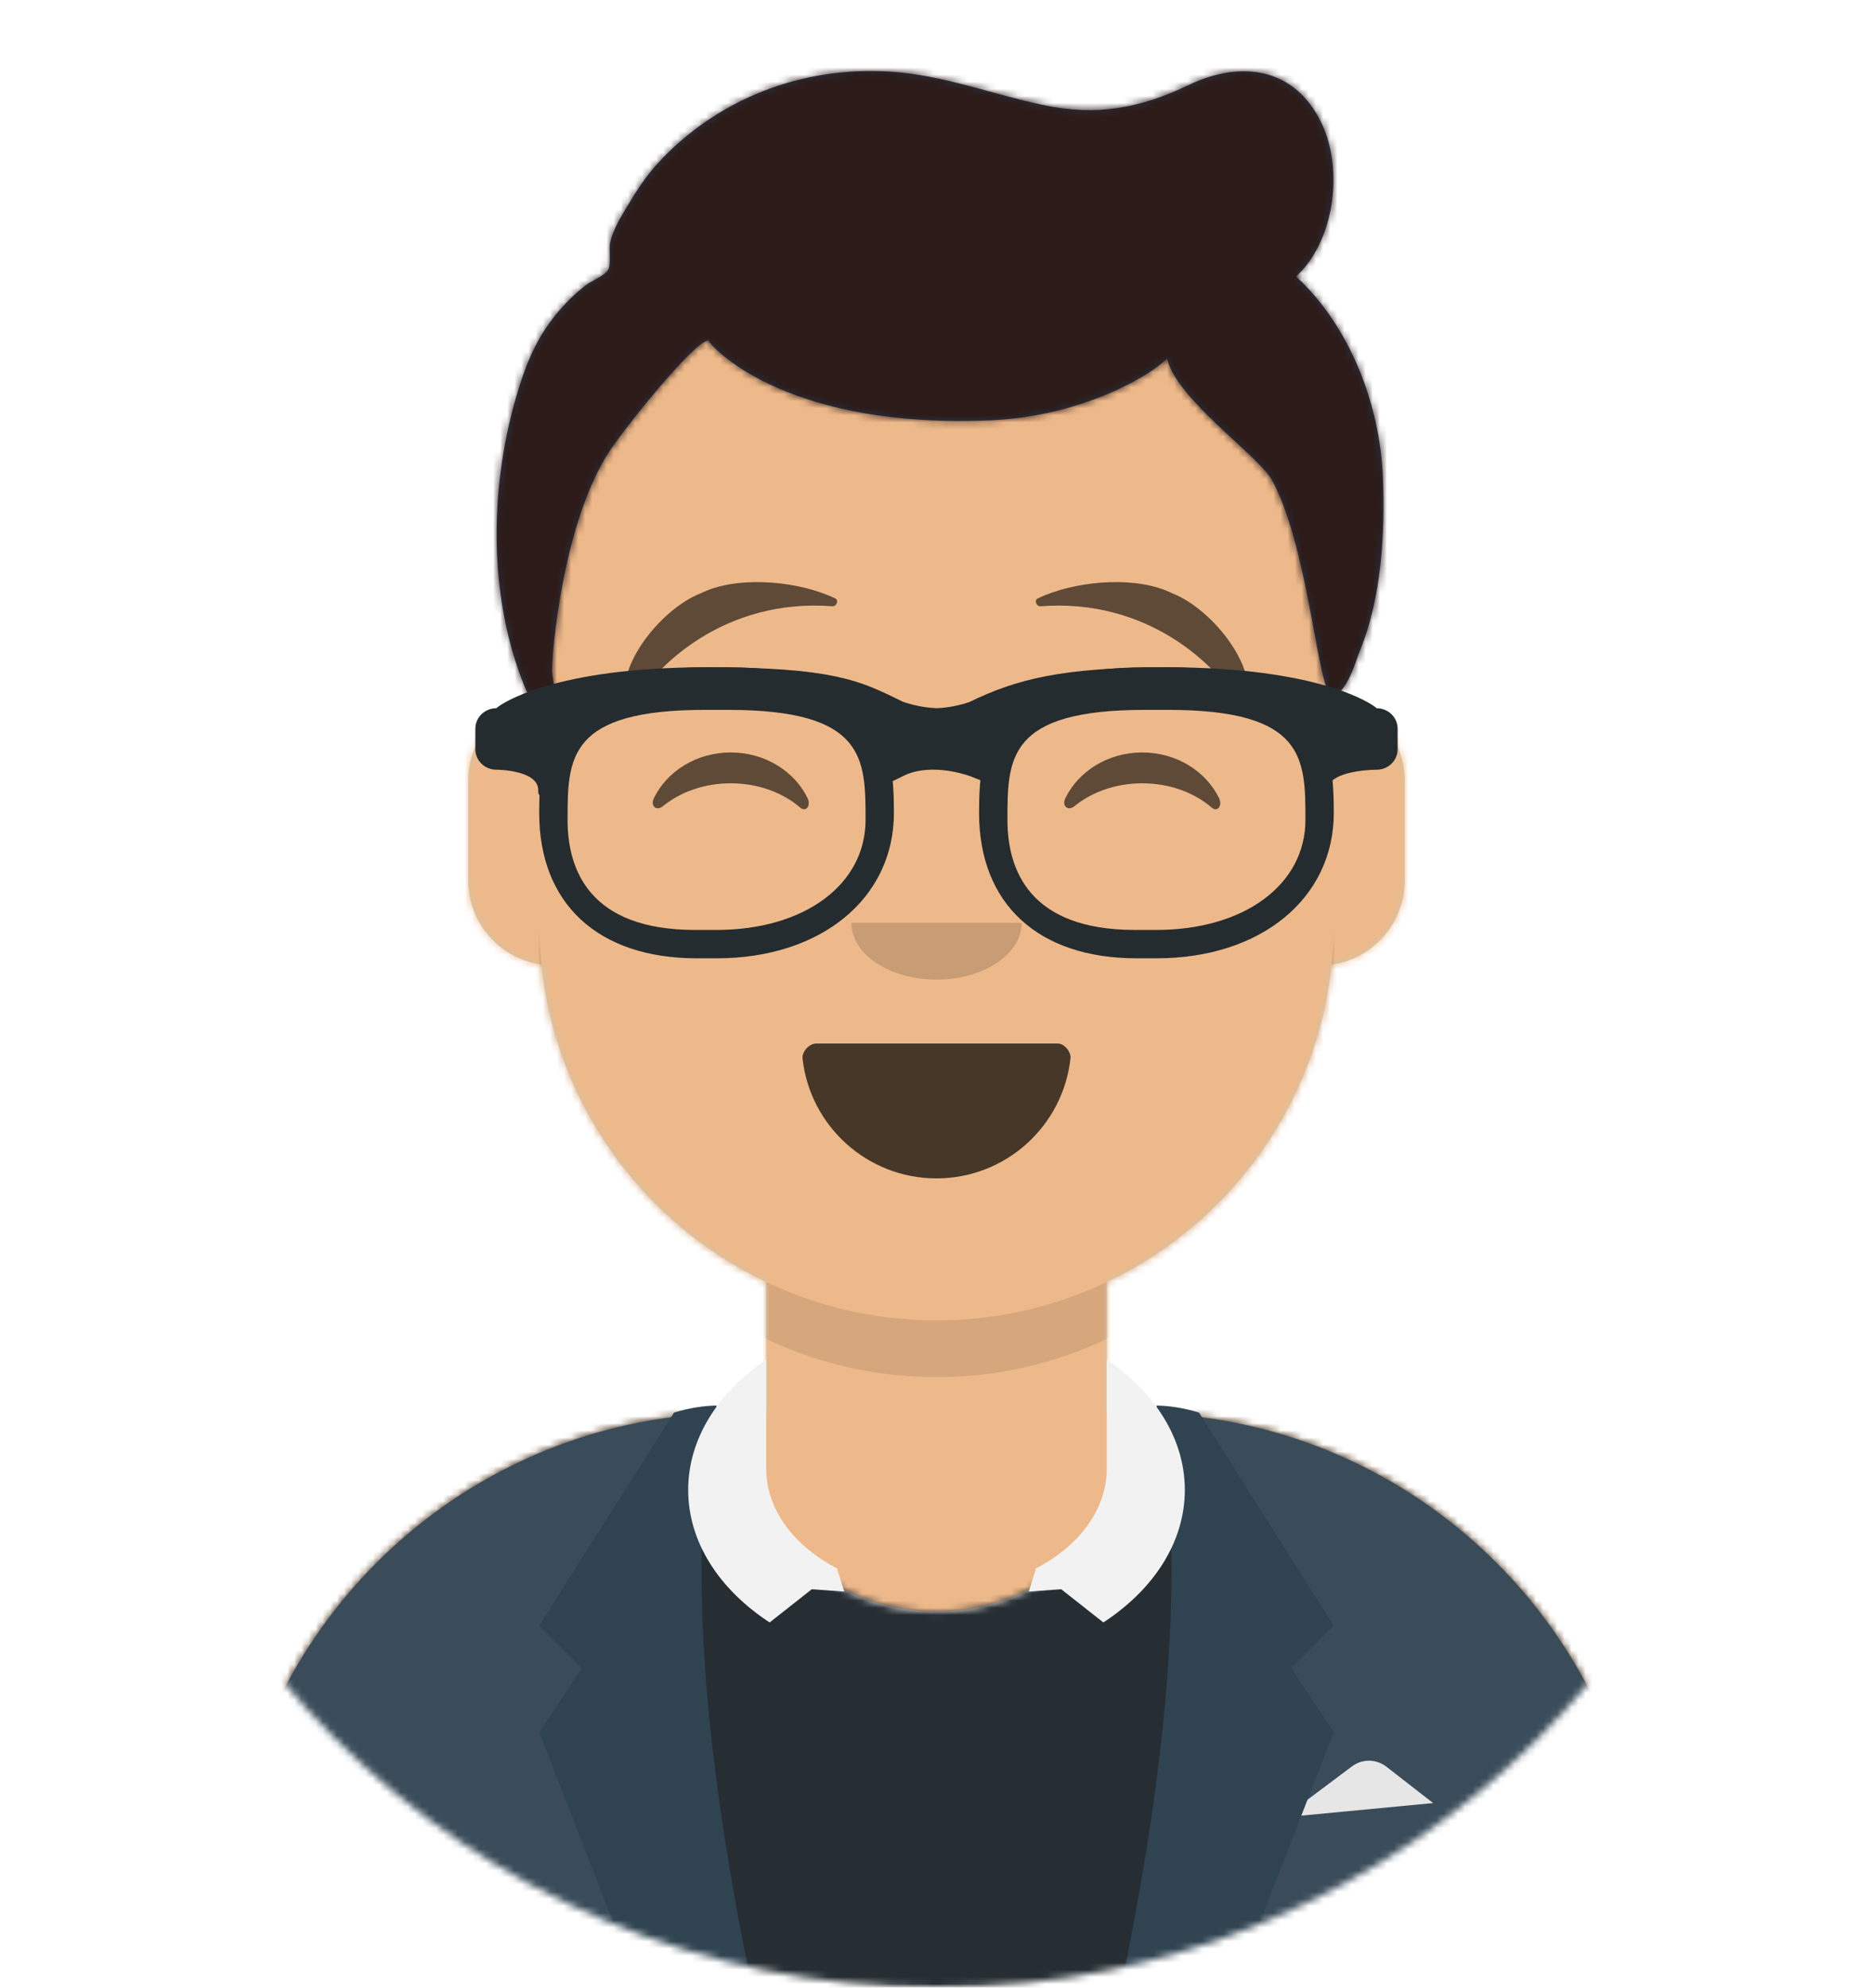<?xml version="1.0" encoding="UTF-8"?>
<svg version="1.1" viewBox="0 0 264 280" xmlns="http://www.w3.org/2000/svg" xmlns:xlink="http://www.w3.org/1999/xlink">
<desc>Created with getavataaars.com</desc>
<defs>
<circle id="i" cx="120" cy="120" r="120"/>
<path id="g" d="m12 160c0 66.274 53.726 120 120 120s120-53.726 120-120h12v-160h-264v160h12z"/>
<path id="a" d="m124 144.61v18.389h4c39.765 0 72 32.235 72 72v9h-200v-9c-4.8697e-15 -39.765 32.235-72 72-72h4v-18.389c-17.237-8.189-29.628-24.924-31.695-44.73-5.825-0.823-10.305-5.829-10.305-11.881v-14c0-5.946 4.325-10.882 10-11.834v-6.166c0-30.928 25.072-56 56-56s56 25.072 56 56v6.166c5.675 0.952 10 5.888 10 11.834v14c0 6.052-4.48 11.058-10.305 11.881-2.067 19.806-14.457 36.541-31.695 44.73z"/>
</defs>
<g fill="none" fill-rule="evenodd">
<g transform="translate(-825 -1100)">
<g transform="translate(825 1100)" fill-rule="evenodd">
<g transform="translate(12 40)" fill="#fff">
<mask id="k" fill="white">
<use xlink:href="#i"/>
</mask>
<path d="m240 120a120 120 0 0 1-120 120 120 120 0 0 1-120-120 120 120 0 0 1 120-120 120 120 0 0 1 120 120z"/>
<g mask="url(#k)">
<path d="m0 0h240v240h-240z" fill="#fff"/>
</g>
</g>
<mask id="j" fill="white">
<use xlink:href="#g"/>
</mask>
<g mask="url(#j)">
<g transform="translate(32 36)">
<mask id="e" fill="white">
<use xlink:href="#a"/>
</mask>
<use fill="#D0C6AC" xlink:href="#a"/>
<g fill="#EDB98A" mask="url(#e)">
<g transform="translate(0)">
<rect width="264" height="280"/>
</g>
</g>
<path d="m156 79v23c0 30.928-25.072 56-56 56s-56-25.072-56-56v-23 15c0 30.928 25.072 56 56 56s56-25.072 56-56v-15z" fill="#000" fill-opacity=".1" mask="url(#e)"/>
</g>
<g transform="translate(0 170)">
<defs>
<path id="c" d="m105.19 29.052h-1.192c-39.765 0-72 32.235-72 72v8.948h200v-8.948c0-39.765-32.235-72-72-72h-1.192c0.127 0.984 0.192 1.985 0.192 3 0 13.807-12.088 25-27 25s-27-11.193-27-25c0-1.015 0.065-2.016 0.192-3z"/>
</defs>
<mask id="l" fill="white">
<use xlink:href="#c"/>
</mask>
<use fill="#E6E6E6" fill-rule="evenodd" xlink:href="#c"/>
<g fill="#262E33" fill-rule="evenodd" mask="url(#l)">
<rect width="264" height="110"/>
</g>
<g transform="translate(32 28)" fill-rule="evenodd">
<path d="m68.785 1.122c-38.272 1.682-68.785 33.242-68.785 71.929v8.948h69.362c-3.401-12.08-5.362-26.291-5.362-41.5 0-14.327 1.74-27.769 4.785-39.378zm62.854 80.878h68.362v-8.948c0-38.345-29.975-69.689-67.771-71.878 3.036 11.597 4.771 25.02 4.771 39.326 0 15.209-1.961 29.42-5.362 41.5z" fill="#3A4C5A"/>
<path d="m149 58 9.556-7.167c1.443-1.082 3.432-1.065 4.856 0.043l6.588 5.124-21 2z" fill="#E6E6E6"/>
<path d="m69 1.1369e-13c-4 19.333-2.333 46.667 5 82h-16l-14-36 6-9-6-6 19-30c2.028-0.631 4.028-0.964 6-1z" fill="#2F4351"/>
<path transform="translate(141 41) scale(-1 1) translate(-141 -41)" d="m151 1.1369e-13c-4 19.333-2.333 46.667 5 82h-16l-14-36 6-9-6-6 19-30c2.028-0.631 4.028-0.964 6-1z" fill="#2F4351"/>
</g>
<path d="m156 21.539c6.772 4.597 11 11.117 11 18.349 0 7.401-4.428 14.057-11.48 18.669l-5.941-4.68-4.579 0.331 1-3.151-0.078-0.061c6.1-3.143 10.078-8.295 10.078-14.119v-15.338zm-48 0c-6.772 4.597-11 11.117-11 18.349 0 7.401 4.428 14.057 11.48 18.669l5.941-4.68 4.579 0.331-1-3.151 0.078-0.061c-6.1-3.143-10.078-8.295-10.078-14.119v-15.338z" fill="#F2F2F2" fill-rule="evenodd"/>
</g>
<g transform="translate(76 82)" fill="#000">
<g transform="translate(2 52)">
<defs>
<path id="b" d="m35.118 15.128c1.058 9.492 9.108 16.872 18.882 16.872 9.804 0 17.874-7.426 18.892-16.96 0.082-0.767-0.775-2.04-1.849-2.04h-33.956c-1.08 0-2.075 1.178-1.969 2.128z"/>
</defs>
<mask id="f" fill="white">
<use xlink:href="#b"/>
</mask>
<use fill="#000000" fill-opacity=".7" fill-rule="evenodd" xlink:href="#b"/>
<rect x="39" y="2" width="31" height="16" rx="5" fill="#fff" fill-rule="evenodd" mask="url(#f)"/>
<g fill="#FF4F6D" fill-rule="evenodd" mask="url(#f)">
<g transform="translate(38 24)">
<circle cx="11" cy="11" r="11"/>
<circle cx="21" cy="11" r="11"/>
</g>
</g>
</g>
<g transform="translate(28 40)" fill-opacity=".16">
<path d="m16 8c0 4.418 5.373 8 12 8s12-3.582 12-8"/>
</g>
<g transform="translate(0 8)" fill-opacity=".6">
<path d="m16.16 22.447c1.847-3.799 6.004-6.447 10.837-6.447 4.816 0 8.961 2.63 10.818 6.407 0.551 1.122-0.233 2.04-1.025 1.36-2.451-2.107-5.932-3.423-9.793-3.423-3.74 0-7.124 1.235-9.56 3.228-0.891 0.729-1.817-0.013-1.277-1.124z"/>
<path d="m74.16 22.447c1.847-3.799 6.004-6.447 10.837-6.447 4.816 0 8.961 2.63 10.818 6.407 0.551 1.122-0.233 2.04-1.025 1.36-2.451-2.107-5.932-3.423-9.793-3.423-3.74 0-7.124 1.235-9.56 3.228-0.891 0.729-1.817-0.013-1.277-1.124z"/>
</g>
<g fill-opacity=".6">
<path d="m22.766 1.578 0.911-0.403c5.242-2.081 13.187-1.209 18.045 1.123 0.567 0.272 0.179 1.153-0.402 1.108-14.919-1.151-24.963 8.146-28.375 14.44-0.101 0.187-0.407 0.208-0.483 0.034-2.307-5.319 4.45-13.985 10.303-16.302z"/>
<path transform="translate(85 9) scale(-1 1) translate(-85 -9)" d="m80.766 1.578 0.911-0.403c5.242-2.081 13.187-1.209 18.045 1.123 0.567 0.272 0.179 1.153-0.402 1.108-14.919-1.151-24.963 8.146-28.375 14.44-0.101 0.187-0.407 0.208-0.483 0.034-2.307-5.319 4.45-13.985 10.303-16.302z"/>
</g>
</g>
<g fill-rule="evenodd">
<defs>
<rect id="h" width="264" height="280"/>
<path id="d" d="m183.68 38.949c5.406-4.95 6.708-14.987 3.638-21.499-3.768-7.995-11.416-8.997-18.745-5.481-6.908 3.315-13.057 4.419-20.622 2.813-7.259-1.541-14.145-4.259-21.647-4.705-12.325-0.733-24.3 3.838-32.7 13.053-1.603 1.758-2.894 3.768-4.115 5.805-0.977 1.63-2.078 3.379-2.493 5.258-0.198 0.893 0.17 3.098-0.275 3.83-0.481 0.79-2.296 1.516-3.069 2.102-1.567 1.189-2.924 2.53-4.18 4.047-2.666 3.222-4.134 6.587-5.368 10.572-4.103 13.245-4.451 28.998 0.853 42.004 0.707 1.734 2.898 5.352 4.186 1.638 0.255-0.734-0.335-3.194-0.333-3.935 0.005-2.72 1.506-20.729 8.047-30.817 2.129-3.284 11.973-15.581 13.983-15.679 1.065 1.693 11.88 12.509 39.943 11.241 12.662-0.572 22.399-6.261 24.737-8.727 1.028 5.533 12.992 13.816 14.815 17.224 5.266 9.845 6.434 30.304 8.445 30.265s3.453-5.238 3.867-6.23c3.072-7.375 3.595-16.632 3.267-24.559-0.427-10.202-4.638-21.226-12.235-28.22z"/>
</defs>
<mask id="m" fill="white">
<use xlink:href="#h"/>
</mask>
<g mask="url(#m)">
<g transform="translate(-1)">
<mask id="n" fill="white">
<use xlink:href="#d"/>
</mask>
<use fill="#28354B" fill-rule="evenodd" xlink:href="#d"/>
<g fill="#2C1B18" mask="url(#n)">
<g transform="translate(0)">
<rect width="264" height="280"/>
</g>
</g>
<g transform="translate(62 85)" fill="none">
<defs>
<filter id="o" x="0" y="0" width="1" height="1.049">
<feOffset dx="0" dy="2" in="SourceAlpha" result="shadowOffsetOuter1"/>
<feColorMatrix in="shadowOffsetOuter1" result="shadowMatrixOuter1" values="0 0 0 0 0   0 0 0 0 0   0 0 0 0 0  0 0 0 0.2 0"/>
<feMerge>
<feMergeNode in="shadowMatrixOuter1"/>
<feMergeNode in="SourceGraphic"/>
</feMerge>
</filter>
</defs>
<g transform="translate(6 7)" fill="#252C2F" fill-rule="nonzero" filter="url(#o)">
<path d="m34 41h-2.758c-13.927 0-22.242-7.664-22.242-20.5 0-10.373 1.817-20.5 23.53-20.5h2.94c21.713 0 23.53 10.127 23.53 20.5 0 12.069-10.279 20.5-25 20.5zm-1.615-35c-19.385 0-19.385 6.841-19.385 15.502 0 7.07 3.116 15.498 17.971 15.498h3.029c12.365 0 21-6.373 21-15.498 0-8.661 0-15.502-19.385-15.502h-3.229z"/>
<path d="m96 41h-2.758c-13.927 0-22.242-7.664-22.242-20.5 0-10.373 1.817-20.5 23.53-20.5h2.94c21.713 0 23.53 10.127 23.53 20.5 0 12.069-10.279 20.5-25 20.5zm-1.615-35c-19.385 0-19.385 6.841-19.385 15.502 0 7.07 3.119 15.498 17.971 15.498h3.029c12.365 0 21-6.373 21-15.498 0-8.661 0-15.502-19.385-15.502h-3.229z"/>
<path d="m2.954 5.772c0.691-0.675 8.255-5.772 29.545-5.772 17.851 0 21.63 1.853 27.35 4.652l0.419 0.207c0.398 0.141 2.431 0.831 4.81 0.907 2.167-0.093 4.021-0.68 4.563-0.869 6.529-3.175 12.919-4.897 27.858-4.897 21.29 0 28.854 5.096 29.545 5.772 1.634 0 2.954 1.29 2.954 2.886v2.886c0 1.596-1.321 2.886-2.954 2.886 0 0-6.902 0-6.902 2.886s-1.962-4.176-1.962-5.772v-2.811c-3.603-1.379-10.053-3.946-20.682-3.946-11.842 0-17.739 2.1-22.798 4.185l0.057 0.136-0.002 1.986-2.217 5.35-2.739-1.083c-0.245-0.097-0.772-0.27-1.504-0.451-2.04-0.503-4.137-0.656-5.992-0.276-0.68 0.14-1.312 0.349-1.891 0.632l-2.642 1.291-2.644-5.162 0.117-2.294 0.081-0.195c-4.363-2.033-8.386-4.121-22.825-4.121-10.628 0-17.078 2.566-20.682 3.945v2.812c0 1.596-2.954 8.657-2.954 5.772s-5.909-2.886-5.909-2.886c-1.631 0-2.954-1.29-2.954-2.886v-2.886c0-1.596 1.324-2.886 2.954-2.886z"/>
</g>
</g>
</g>
</g>
</g>
</g>
</g>
</g>
</g>
</svg>
